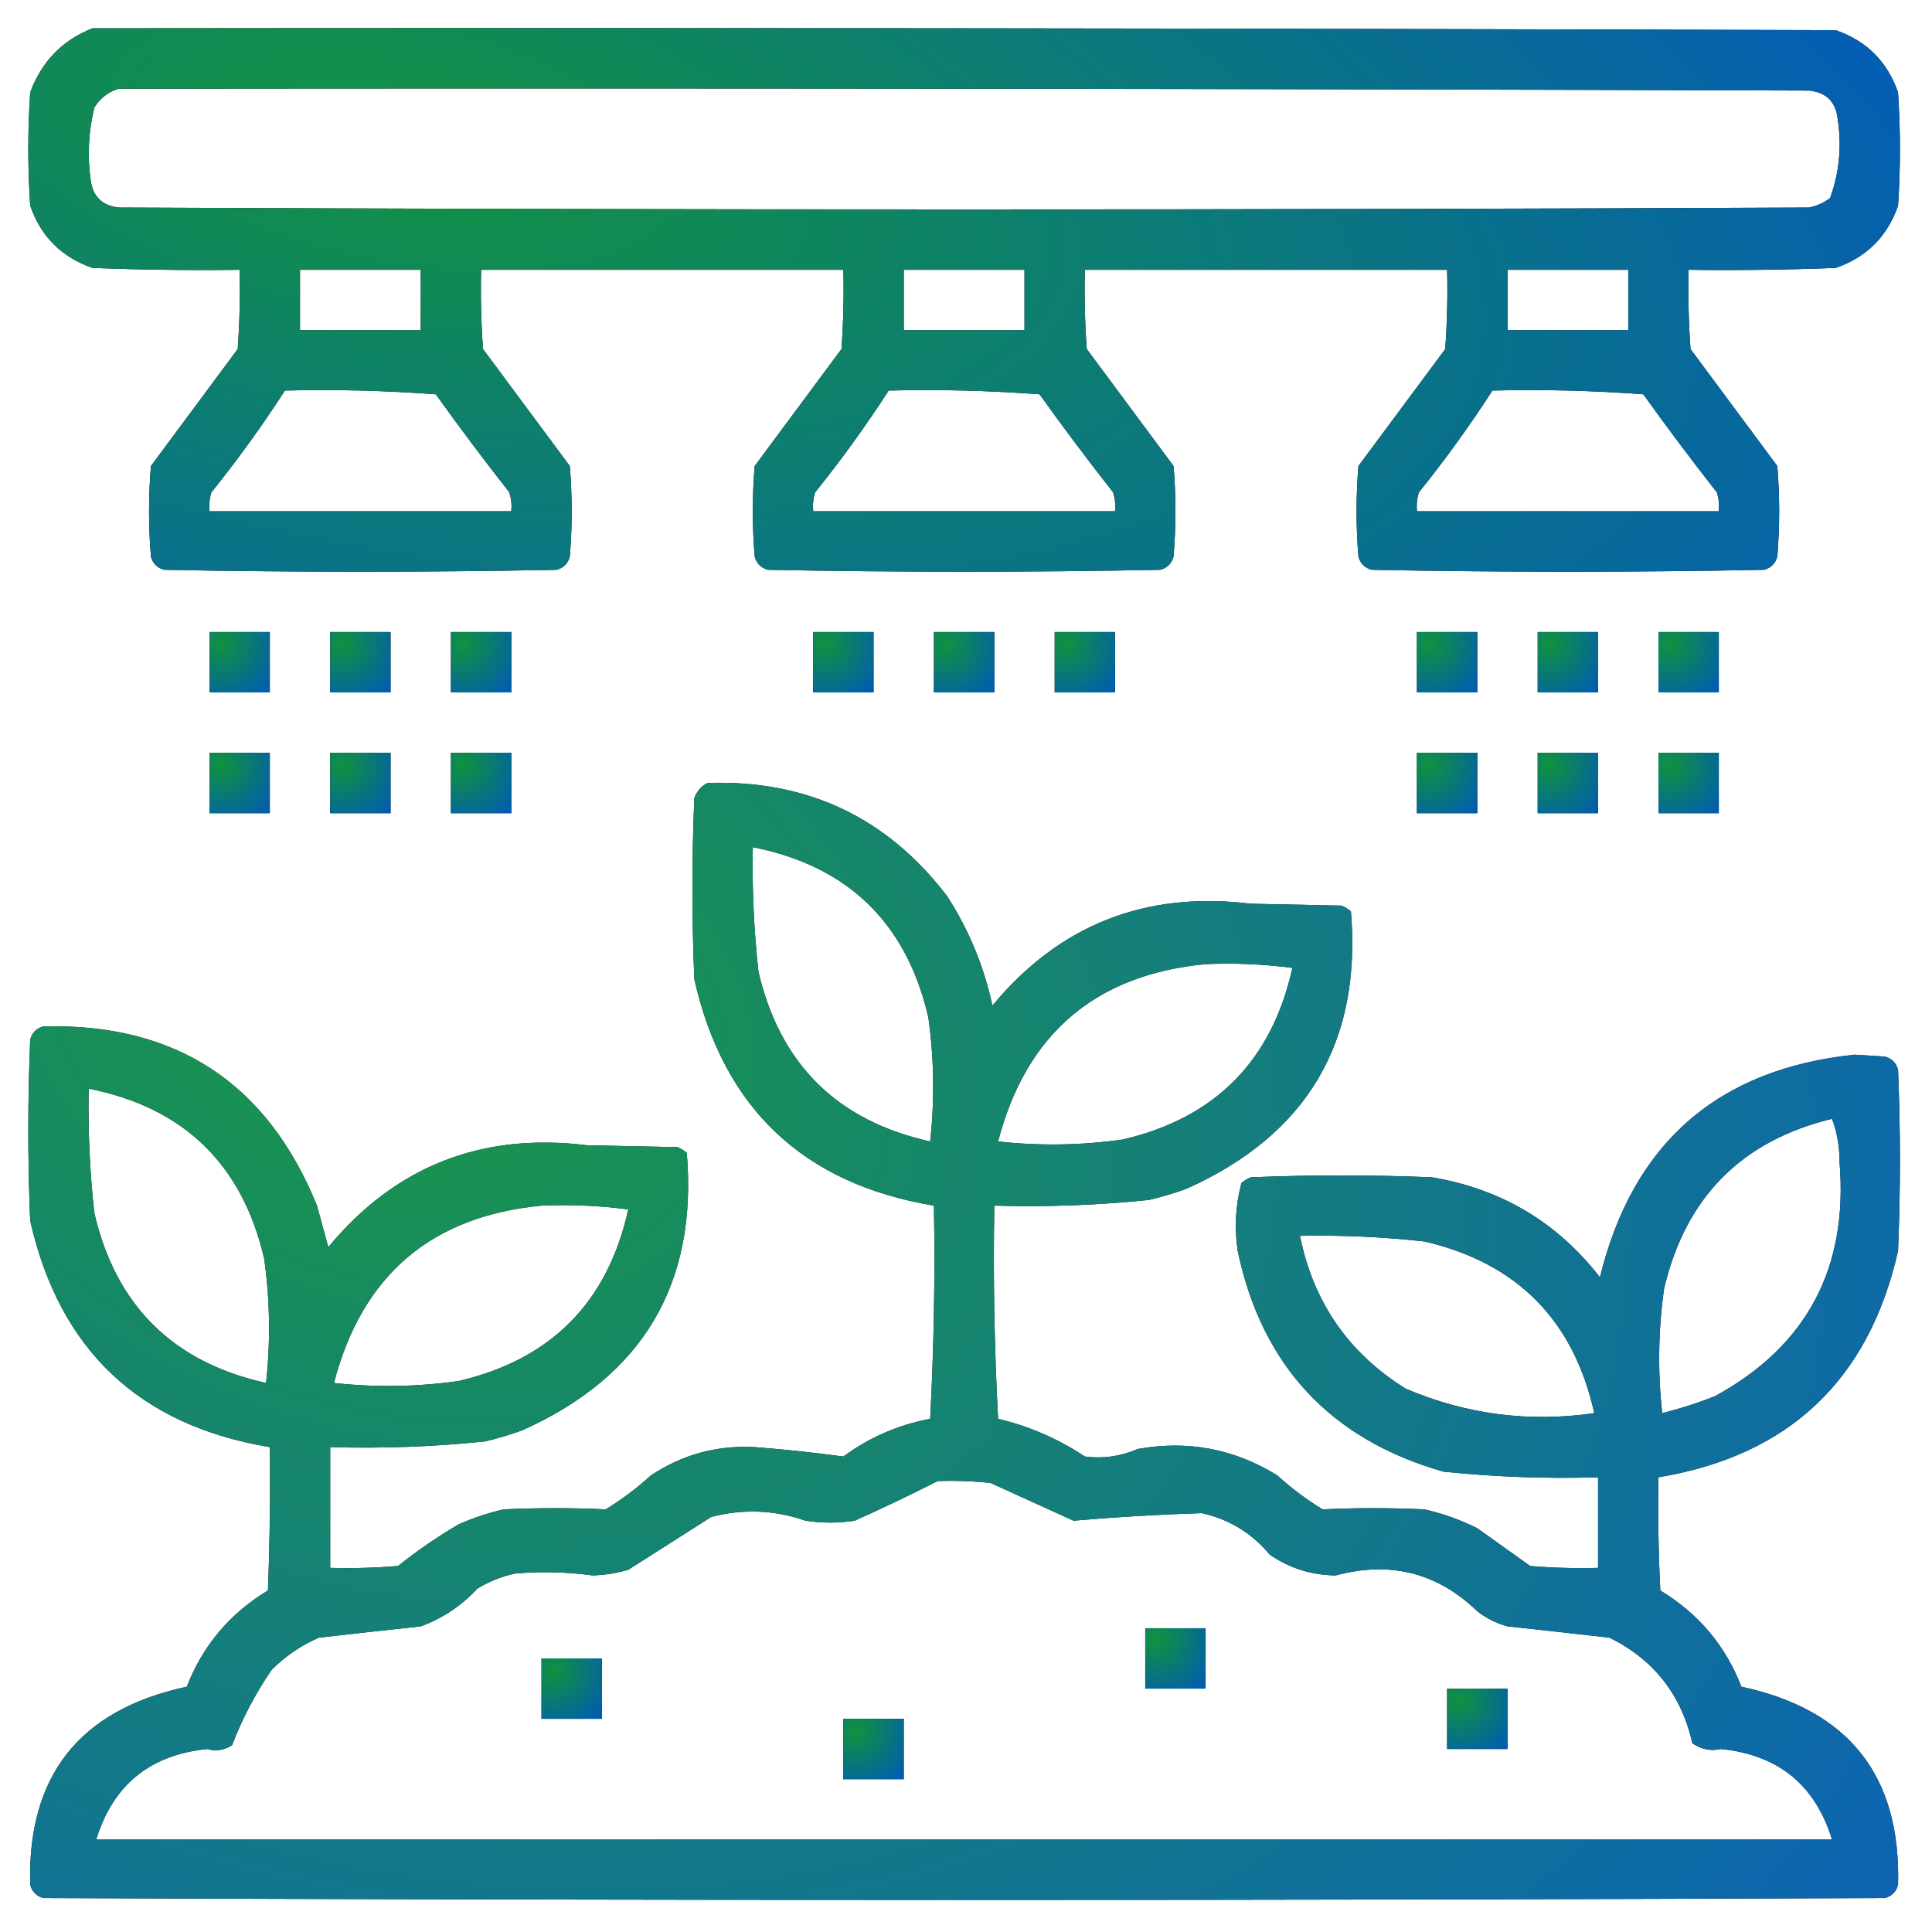 <svg width="80" height="80" viewBox="0 0 80 80" fill="none" xmlns="http://www.w3.org/2000/svg">
<g opacity="0.986">
<path fill-rule="evenodd" clip-rule="evenodd" d="M3.828 1.172C27.891 1.146 51.953 1.172 76.016 1.25C77.292 1.693 78.151 2.552 78.594 3.828C78.698 5.391 78.698 6.953 78.594 8.516C78.151 9.792 77.292 10.651 76.016 11.094C73.985 11.172 71.954 11.198 69.922 11.172C69.896 12.267 69.922 13.361 70 14.453C71.198 16.068 72.396 17.682 73.594 19.297C73.698 20.547 73.698 21.797 73.594 23.047C73.516 23.333 73.333 23.516 73.047 23.594C67.63 23.698 62.214 23.698 56.797 23.594C56.511 23.516 56.328 23.333 56.25 23.047C56.146 21.797 56.146 20.547 56.25 19.297C57.448 17.682 58.646 16.068 59.844 14.453C59.922 13.361 59.948 12.267 59.922 11.172C54.922 11.172 49.922 11.172 44.922 11.172C44.896 12.267 44.922 13.361 45 14.453C46.198 16.068 47.396 17.682 48.594 19.297C48.698 20.547 48.698 21.797 48.594 23.047C48.516 23.333 48.333 23.516 48.047 23.594C42.63 23.698 37.214 23.698 31.797 23.594C31.511 23.516 31.328 23.333 31.25 23.047C31.146 21.797 31.146 20.547 31.25 19.297C32.448 17.682 33.646 16.068 34.844 14.453C34.922 13.361 34.948 12.267 34.922 11.172C29.922 11.172 24.922 11.172 19.922 11.172C19.896 12.267 19.922 13.361 20 14.453C21.198 16.068 22.396 17.682 23.594 19.297C23.698 20.547 23.698 21.797 23.594 23.047C23.516 23.333 23.333 23.516 23.047 23.594C17.63 23.698 12.213 23.698 6.797 23.594C6.51 23.516 6.328 23.333 6.25 23.047C6.146 21.797 6.146 20.547 6.25 19.297C7.448 17.682 8.646 16.068 9.844 14.453C9.922 13.361 9.948 12.267 9.922 11.172C7.89 11.198 5.859 11.172 3.828 11.094C2.552 10.651 1.693 9.792 1.25 8.516C1.146 6.953 1.146 5.391 1.25 3.828C1.722 2.549 2.581 1.664 3.828 1.172ZM4.922 3.672C28.255 3.646 51.589 3.672 74.922 3.75C75.625 3.828 76.016 4.219 76.094 4.922C76.268 6.049 76.163 7.143 75.781 8.203C75.524 8.393 75.237 8.523 74.922 8.594C51.589 8.698 28.255 8.698 4.922 8.594C4.219 8.516 3.828 8.125 3.75 7.422C3.614 6.419 3.666 5.43 3.906 4.453C4.15 4.059 4.489 3.799 4.922 3.672ZM12.422 11.172C14.088 11.172 15.755 11.172 17.422 11.172C17.422 12.005 17.422 12.838 17.422 13.672C15.755 13.672 14.088 13.672 12.422 13.672C12.422 12.838 12.422 12.005 12.422 11.172ZM37.422 11.172C39.089 11.172 40.755 11.172 42.422 11.172C42.422 12.005 42.422 12.838 42.422 13.672C40.755 13.672 39.089 13.672 37.422 13.672C37.422 12.838 37.422 12.005 37.422 11.172ZM62.422 11.172C64.089 11.172 65.755 11.172 67.422 11.172C67.422 12.005 67.422 12.838 67.422 13.672C65.755 13.672 64.089 13.672 62.422 13.672C62.422 12.838 62.422 12.005 62.422 11.172ZM11.797 16.172C13.883 16.12 15.966 16.172 18.047 16.328C19.032 17.704 20.048 19.059 21.094 20.391C21.171 20.646 21.197 20.906 21.172 21.172C17.005 21.172 12.838 21.172 8.672 21.172C8.647 20.906 8.673 20.646 8.75 20.391C9.845 19.03 10.861 17.624 11.797 16.172ZM36.797 16.172C38.883 16.12 40.966 16.172 43.047 16.328C44.032 17.704 45.048 19.059 46.094 20.391C46.171 20.646 46.197 20.906 46.172 21.172C42.005 21.172 37.839 21.172 33.672 21.172C33.647 20.906 33.673 20.646 33.75 20.391C34.845 19.03 35.861 17.624 36.797 16.172ZM61.797 16.172C63.883 16.12 65.966 16.172 68.047 16.328C69.032 17.704 70.048 19.059 71.094 20.391C71.171 20.646 71.197 20.906 71.172 21.172C67.005 21.172 62.839 21.172 58.672 21.172C58.647 20.906 58.673 20.646 58.75 20.391C59.845 19.03 60.861 17.624 61.797 16.172Z" fill="black"/>
<path fill-rule="evenodd" clip-rule="evenodd" d="M3.828 1.172C27.891 1.146 51.953 1.172 76.016 1.25C77.292 1.693 78.151 2.552 78.594 3.828C78.698 5.391 78.698 6.953 78.594 8.516C78.151 9.792 77.292 10.651 76.016 11.094C73.985 11.172 71.954 11.198 69.922 11.172C69.896 12.267 69.922 13.361 70 14.453C71.198 16.068 72.396 17.682 73.594 19.297C73.698 20.547 73.698 21.797 73.594 23.047C73.516 23.333 73.333 23.516 73.047 23.594C67.63 23.698 62.214 23.698 56.797 23.594C56.511 23.516 56.328 23.333 56.25 23.047C56.146 21.797 56.146 20.547 56.25 19.297C57.448 17.682 58.646 16.068 59.844 14.453C59.922 13.361 59.948 12.267 59.922 11.172C54.922 11.172 49.922 11.172 44.922 11.172C44.896 12.267 44.922 13.361 45 14.453C46.198 16.068 47.396 17.682 48.594 19.297C48.698 20.547 48.698 21.797 48.594 23.047C48.516 23.333 48.333 23.516 48.047 23.594C42.63 23.698 37.214 23.698 31.797 23.594C31.511 23.516 31.328 23.333 31.25 23.047C31.146 21.797 31.146 20.547 31.25 19.297C32.448 17.682 33.646 16.068 34.844 14.453C34.922 13.361 34.948 12.267 34.922 11.172C29.922 11.172 24.922 11.172 19.922 11.172C19.896 12.267 19.922 13.361 20 14.453C21.198 16.068 22.396 17.682 23.594 19.297C23.698 20.547 23.698 21.797 23.594 23.047C23.516 23.333 23.333 23.516 23.047 23.594C17.63 23.698 12.213 23.698 6.797 23.594C6.51 23.516 6.328 23.333 6.25 23.047C6.146 21.797 6.146 20.547 6.25 19.297C7.448 17.682 8.646 16.068 9.844 14.453C9.922 13.361 9.948 12.267 9.922 11.172C7.89 11.198 5.859 11.172 3.828 11.094C2.552 10.651 1.693 9.792 1.25 8.516C1.146 6.953 1.146 5.391 1.25 3.828C1.722 2.549 2.581 1.664 3.828 1.172ZM4.922 3.672C28.255 3.646 51.589 3.672 74.922 3.75C75.625 3.828 76.016 4.219 76.094 4.922C76.268 6.049 76.163 7.143 75.781 8.203C75.524 8.393 75.237 8.523 74.922 8.594C51.589 8.698 28.255 8.698 4.922 8.594C4.219 8.516 3.828 8.125 3.75 7.422C3.614 6.419 3.666 5.43 3.906 4.453C4.15 4.059 4.489 3.799 4.922 3.672ZM12.422 11.172C14.088 11.172 15.755 11.172 17.422 11.172C17.422 12.005 17.422 12.838 17.422 13.672C15.755 13.672 14.088 13.672 12.422 13.672C12.422 12.838 12.422 12.005 12.422 11.172ZM37.422 11.172C39.089 11.172 40.755 11.172 42.422 11.172C42.422 12.005 42.422 12.838 42.422 13.672C40.755 13.672 39.089 13.672 37.422 13.672C37.422 12.838 37.422 12.005 37.422 11.172ZM62.422 11.172C64.089 11.172 65.755 11.172 67.422 11.172C67.422 12.005 67.422 12.838 67.422 13.672C65.755 13.672 64.089 13.672 62.422 13.672C62.422 12.838 62.422 12.005 62.422 11.172ZM11.797 16.172C13.883 16.12 15.966 16.172 18.047 16.328C19.032 17.704 20.048 19.059 21.094 20.391C21.171 20.646 21.197 20.906 21.172 21.172C17.005 21.172 12.838 21.172 8.672 21.172C8.647 20.906 8.673 20.646 8.75 20.391C9.845 19.03 10.861 17.624 11.797 16.172ZM36.797 16.172C38.883 16.12 40.966 16.172 43.047 16.328C44.032 17.704 45.048 19.059 46.094 20.391C46.171 20.646 46.197 20.906 46.172 21.172C42.005 21.172 37.839 21.172 33.672 21.172C33.647 20.906 33.673 20.646 33.75 20.391C34.845 19.03 35.861 17.624 36.797 16.172ZM61.797 16.172C63.883 16.12 65.966 16.172 68.047 16.328C69.032 17.704 70.048 19.059 71.094 20.391C71.171 20.646 71.197 20.906 71.172 21.172C67.005 21.172 62.839 21.172 58.672 21.172C58.647 20.906 58.673 20.646 58.75 20.391C59.845 19.03 60.861 17.624 61.797 16.172Z" fill="url(#paint0_radial_3232_1802)"/>
</g>
<path fill-rule="evenodd" clip-rule="evenodd" d="M8.672 26.172C9.505 26.172 10.338 26.172 11.172 26.172C11.172 27.005 11.172 27.839 11.172 28.672C10.338 28.672 9.505 28.672 8.672 28.672C8.672 27.839 8.672 27.005 8.672 26.172Z" fill="black"/>
<path fill-rule="evenodd" clip-rule="evenodd" d="M8.672 26.172C9.505 26.172 10.338 26.172 11.172 26.172C11.172 27.005 11.172 27.839 11.172 28.672C10.338 28.672 9.505 28.672 8.672 28.672C8.672 27.839 8.672 27.005 8.672 26.172Z" fill="url(#paint1_radial_3232_1802)"/>
<path fill-rule="evenodd" clip-rule="evenodd" d="M13.672 26.172C14.505 26.172 15.338 26.172 16.172 26.172C16.172 27.005 16.172 27.839 16.172 28.672C15.338 28.672 14.505 28.672 13.672 28.672C13.672 27.839 13.672 27.005 13.672 26.172Z" fill="black"/>
<path fill-rule="evenodd" clip-rule="evenodd" d="M13.672 26.172C14.505 26.172 15.338 26.172 16.172 26.172C16.172 27.005 16.172 27.839 16.172 28.672C15.338 28.672 14.505 28.672 13.672 28.672C13.672 27.839 13.672 27.005 13.672 26.172Z" fill="url(#paint2_radial_3232_1802)"/>
<path fill-rule="evenodd" clip-rule="evenodd" d="M18.672 26.172C19.505 26.172 20.339 26.172 21.172 26.172C21.172 27.005 21.172 27.839 21.172 28.672C20.339 28.672 19.505 28.672 18.672 28.672C18.672 27.839 18.672 27.005 18.672 26.172Z" fill="black"/>
<path fill-rule="evenodd" clip-rule="evenodd" d="M18.672 26.172C19.505 26.172 20.339 26.172 21.172 26.172C21.172 27.005 21.172 27.839 21.172 28.672C20.339 28.672 19.505 28.672 18.672 28.672C18.672 27.839 18.672 27.005 18.672 26.172Z" fill="url(#paint3_radial_3232_1802)"/>
<path fill-rule="evenodd" clip-rule="evenodd" d="M33.672 26.172C34.505 26.172 35.339 26.172 36.172 26.172C36.172 27.005 36.172 27.839 36.172 28.672C35.339 28.672 34.505 28.672 33.672 28.672C33.672 27.839 33.672 27.005 33.672 26.172Z" fill="black"/>
<path fill-rule="evenodd" clip-rule="evenodd" d="M33.672 26.172C34.505 26.172 35.339 26.172 36.172 26.172C36.172 27.005 36.172 27.839 36.172 28.672C35.339 28.672 34.505 28.672 33.672 28.672C33.672 27.839 33.672 27.005 33.672 26.172Z" fill="url(#paint4_radial_3232_1802)"/>
<path fill-rule="evenodd" clip-rule="evenodd" d="M38.672 26.172C39.505 26.172 40.339 26.172 41.172 26.172C41.172 27.005 41.172 27.839 41.172 28.672C40.339 28.672 39.505 28.672 38.672 28.672C38.672 27.839 38.672 27.005 38.672 26.172Z" fill="black"/>
<path fill-rule="evenodd" clip-rule="evenodd" d="M38.672 26.172C39.505 26.172 40.339 26.172 41.172 26.172C41.172 27.005 41.172 27.839 41.172 28.672C40.339 28.672 39.505 28.672 38.672 28.672C38.672 27.839 38.672 27.005 38.672 26.172Z" fill="url(#paint5_radial_3232_1802)"/>
<path fill-rule="evenodd" clip-rule="evenodd" d="M43.672 26.172C44.505 26.172 45.339 26.172 46.172 26.172C46.172 27.005 46.172 27.839 46.172 28.672C45.339 28.672 44.505 28.672 43.672 28.672C43.672 27.839 43.672 27.005 43.672 26.172Z" fill="black"/>
<path fill-rule="evenodd" clip-rule="evenodd" d="M43.672 26.172C44.505 26.172 45.339 26.172 46.172 26.172C46.172 27.005 46.172 27.839 46.172 28.672C45.339 28.672 44.505 28.672 43.672 28.672C43.672 27.839 43.672 27.005 43.672 26.172Z" fill="url(#paint6_radial_3232_1802)"/>
<path fill-rule="evenodd" clip-rule="evenodd" d="M58.672 26.172C59.505 26.172 60.339 26.172 61.172 26.172C61.172 27.005 61.172 27.839 61.172 28.672C60.339 28.672 59.505 28.672 58.672 28.672C58.672 27.839 58.672 27.005 58.672 26.172Z" fill="black"/>
<path fill-rule="evenodd" clip-rule="evenodd" d="M58.672 26.172C59.505 26.172 60.339 26.172 61.172 26.172C61.172 27.005 61.172 27.839 61.172 28.672C60.339 28.672 59.505 28.672 58.672 28.672C58.672 27.839 58.672 27.005 58.672 26.172Z" fill="url(#paint7_radial_3232_1802)"/>
<path fill-rule="evenodd" clip-rule="evenodd" d="M63.672 26.172C64.505 26.172 65.339 26.172 66.172 26.172C66.172 27.005 66.172 27.839 66.172 28.672C65.339 28.672 64.505 28.672 63.672 28.672C63.672 27.839 63.672 27.005 63.672 26.172Z" fill="black"/>
<path fill-rule="evenodd" clip-rule="evenodd" d="M63.672 26.172C64.505 26.172 65.339 26.172 66.172 26.172C66.172 27.005 66.172 27.839 66.172 28.672C65.339 28.672 64.505 28.672 63.672 28.672C63.672 27.839 63.672 27.005 63.672 26.172Z" fill="url(#paint8_radial_3232_1802)"/>
<path fill-rule="evenodd" clip-rule="evenodd" d="M68.672 26.172C69.505 26.172 70.339 26.172 71.172 26.172C71.172 27.005 71.172 27.839 71.172 28.672C70.339 28.672 69.505 28.672 68.672 28.672C68.672 27.839 68.672 27.005 68.672 26.172Z" fill="black"/>
<path fill-rule="evenodd" clip-rule="evenodd" d="M68.672 26.172C69.505 26.172 70.339 26.172 71.172 26.172C71.172 27.005 71.172 27.839 71.172 28.672C70.339 28.672 69.505 28.672 68.672 28.672C68.672 27.839 68.672 27.005 68.672 26.172Z" fill="url(#paint9_radial_3232_1802)"/>
<path fill-rule="evenodd" clip-rule="evenodd" d="M8.672 31.172C9.505 31.172 10.338 31.172 11.172 31.172C11.172 32.005 11.172 32.839 11.172 33.672C10.338 33.672 9.505 33.672 8.672 33.672C8.672 32.839 8.672 32.005 8.672 31.172Z" fill="black"/>
<path fill-rule="evenodd" clip-rule="evenodd" d="M8.672 31.172C9.505 31.172 10.338 31.172 11.172 31.172C11.172 32.005 11.172 32.839 11.172 33.672C10.338 33.672 9.505 33.672 8.672 33.672C8.672 32.839 8.672 32.005 8.672 31.172Z" fill="url(#paint10_radial_3232_1802)"/>
<path fill-rule="evenodd" clip-rule="evenodd" d="M13.672 31.172C14.505 31.172 15.338 31.172 16.172 31.172C16.172 32.005 16.172 32.839 16.172 33.672C15.338 33.672 14.505 33.672 13.672 33.672C13.672 32.839 13.672 32.005 13.672 31.172Z" fill="black"/>
<path fill-rule="evenodd" clip-rule="evenodd" d="M13.672 31.172C14.505 31.172 15.338 31.172 16.172 31.172C16.172 32.005 16.172 32.839 16.172 33.672C15.338 33.672 14.505 33.672 13.672 33.672C13.672 32.839 13.672 32.005 13.672 31.172Z" fill="url(#paint11_radial_3232_1802)"/>
<path fill-rule="evenodd" clip-rule="evenodd" d="M18.672 31.172C19.505 31.172 20.339 31.172 21.172 31.172C21.172 32.005 21.172 32.839 21.172 33.672C20.339 33.672 19.505 33.672 18.672 33.672C18.672 32.839 18.672 32.005 18.672 31.172Z" fill="black"/>
<path fill-rule="evenodd" clip-rule="evenodd" d="M18.672 31.172C19.505 31.172 20.339 31.172 21.172 31.172C21.172 32.005 21.172 32.839 21.172 33.672C20.339 33.672 19.505 33.672 18.672 33.672C18.672 32.839 18.672 32.005 18.672 31.172Z" fill="url(#paint12_radial_3232_1802)"/>
<path fill-rule="evenodd" clip-rule="evenodd" d="M58.672 31.172C59.505 31.172 60.339 31.172 61.172 31.172C61.172 32.005 61.172 32.839 61.172 33.672C60.339 33.672 59.505 33.672 58.672 33.672C58.672 32.839 58.672 32.005 58.672 31.172Z" fill="black"/>
<path fill-rule="evenodd" clip-rule="evenodd" d="M58.672 31.172C59.505 31.172 60.339 31.172 61.172 31.172C61.172 32.005 61.172 32.839 61.172 33.672C60.339 33.672 59.505 33.672 58.672 33.672C58.672 32.839 58.672 32.005 58.672 31.172Z" fill="url(#paint13_radial_3232_1802)"/>
<path fill-rule="evenodd" clip-rule="evenodd" d="M63.672 31.172C64.505 31.172 65.339 31.172 66.172 31.172C66.172 32.005 66.172 32.839 66.172 33.672C65.339 33.672 64.505 33.672 63.672 33.672C63.672 32.839 63.672 32.005 63.672 31.172Z" fill="black"/>
<path fill-rule="evenodd" clip-rule="evenodd" d="M63.672 31.172C64.505 31.172 65.339 31.172 66.172 31.172C66.172 32.005 66.172 32.839 66.172 33.672C65.339 33.672 64.505 33.672 63.672 33.672C63.672 32.839 63.672 32.005 63.672 31.172Z" fill="url(#paint14_radial_3232_1802)"/>
<path fill-rule="evenodd" clip-rule="evenodd" d="M68.672 31.172C69.505 31.172 70.339 31.172 71.172 31.172C71.172 32.005 71.172 32.839 71.172 33.672C70.339 33.672 69.505 33.672 68.672 33.672C68.672 32.839 68.672 32.005 68.672 31.172Z" fill="black"/>
<path fill-rule="evenodd" clip-rule="evenodd" d="M68.672 31.172C69.505 31.172 70.339 31.172 71.172 31.172C71.172 32.005 71.172 32.839 71.172 33.672C70.339 33.672 69.505 33.672 68.672 33.672C68.672 32.839 68.672 32.005 68.672 31.172Z" fill="url(#paint15_radial_3232_1802)"/>
<g opacity="0.956">
<path fill-rule="evenodd" clip-rule="evenodd" d="M29.297 32.422C33.418 32.282 36.725 33.844 39.219 37.109C40.118 38.504 40.743 40.015 41.094 41.641C43.867 38.293 47.434 36.887 51.797 37.422C53.047 37.448 54.297 37.474 55.547 37.5C55.69 37.558 55.82 37.636 55.938 37.734C56.392 43.151 54.127 46.979 49.141 49.219C48.629 49.407 48.108 49.563 47.578 49.687C45.451 49.907 43.315 49.985 41.172 49.922C41.121 52.877 41.173 55.819 41.328 58.75C42.619 59.057 43.817 59.578 44.922 60.312C45.676 60.409 46.405 60.305 47.109 60C49.182 59.626 51.109 59.991 52.891 61.094C53.471 61.623 54.096 62.091 54.766 62.5C56.169 62.433 57.575 62.433 58.984 62.5C59.746 62.672 60.475 62.933 61.172 63.281C61.901 63.802 62.63 64.323 63.359 64.844C64.296 64.922 65.233 64.948 66.172 64.922C66.172 63.672 66.172 62.422 66.172 61.172C64.028 61.235 61.893 61.157 59.766 60.937C55.093 59.599 52.255 56.552 51.25 51.797C51.108 50.842 51.16 49.904 51.406 48.984C51.523 48.886 51.654 48.808 51.797 48.75C54.297 48.646 56.797 48.646 59.297 48.75C62.166 49.233 64.484 50.613 66.25 52.891C67.61 47.337 71.126 44.264 76.797 43.672C77.214 43.698 77.63 43.724 78.047 43.75C78.333 43.828 78.516 44.01 78.594 44.297C78.698 46.797 78.698 49.297 78.594 51.797C77.385 57.147 74.078 60.272 68.672 61.172C68.646 62.735 68.672 64.298 68.75 65.859C70.325 66.809 71.445 68.137 72.109 69.844C76.555 70.797 78.716 73.531 78.594 78.047C78.516 78.333 78.333 78.516 78.047 78.594C52.63 78.698 27.214 78.698 1.797 78.594C1.51 78.516 1.328 78.333 1.25 78.047C1.128 73.531 3.289 70.797 7.734 69.844C8.399 68.137 9.518 66.809 11.094 65.859C11.172 63.881 11.198 61.902 11.172 59.922C5.766 59.022 2.459 55.897 1.25 50.547C1.146 48.047 1.146 45.547 1.25 43.047C1.328 42.76 1.51 42.578 1.797 42.5C7.283 42.365 11.059 44.839 13.125 49.922C13.281 50.495 13.438 51.068 13.594 51.641C16.367 48.293 19.934 46.887 24.297 47.422C25.547 47.448 26.797 47.474 28.047 47.5C28.19 47.558 28.32 47.636 28.438 47.734C28.892 53.151 26.627 56.979 21.641 59.219C21.129 59.407 20.608 59.563 20.078 59.687C17.951 59.907 15.815 59.985 13.672 59.922C13.672 61.589 13.672 63.255 13.672 64.922C14.611 64.948 15.548 64.922 16.484 64.844C17.275 64.21 18.108 63.637 18.984 63.125C19.588 62.854 20.213 62.646 20.859 62.5C22.269 62.433 23.675 62.433 25.078 62.5C25.747 62.091 26.372 61.623 26.953 61.094C28.256 60.229 29.689 59.838 31.25 59.922C32.486 60.017 33.71 60.147 34.922 60.312C35.997 59.52 37.195 58.999 38.516 58.75C38.671 55.819 38.723 52.877 38.672 49.922C33.266 49.022 29.959 45.897 28.75 40.547C28.646 38.047 28.646 35.547 28.75 33.047C28.858 32.758 29.04 32.549 29.297 32.422ZM31.172 35.078C35.103 35.858 37.525 38.202 38.438 42.109C38.679 43.826 38.705 45.545 38.516 47.266C34.667 46.412 32.298 44.069 31.406 40.234C31.217 38.521 31.139 36.802 31.172 35.078ZM49.922 39.922C51.124 39.87 52.322 39.922 53.516 40.078C52.664 43.925 50.32 46.295 46.484 47.187C44.768 47.428 43.049 47.455 41.328 47.266C42.491 42.806 45.356 40.359 49.922 39.922ZM3.672 45.078C7.603 45.858 10.025 48.202 10.938 52.109C11.179 53.826 11.205 55.545 11.016 57.266C7.168 56.412 4.798 54.069 3.906 50.234C3.717 48.521 3.639 46.802 3.672 45.078ZM75.859 46.328C76.066 46.865 76.17 47.464 76.172 48.125C76.534 52.507 74.815 55.736 71.016 57.812C70.302 58.095 69.573 58.329 68.828 58.516C68.639 56.795 68.665 55.076 68.906 53.359C69.794 49.581 72.112 47.237 75.859 46.328ZM22.422 49.922C23.624 49.87 24.822 49.922 26.016 50.078C25.164 53.925 22.82 56.295 18.984 57.187C17.268 57.428 15.549 57.455 13.828 57.266C14.991 52.806 17.856 50.359 22.422 49.922ZM53.828 51.172C55.552 51.139 57.271 51.217 58.984 51.406C62.819 52.298 65.162 54.667 66.016 58.516C63.309 58.907 60.705 58.568 58.203 57.5C55.838 56.026 54.379 53.917 53.828 51.172ZM38.828 61.328C39.559 61.302 40.288 61.328 41.016 61.406C42.161 61.927 43.307 62.448 44.453 62.969C46.217 62.815 47.988 62.711 49.766 62.656C50.9 62.911 51.837 63.483 52.578 64.375C53.398 64.938 54.309 65.225 55.312 65.234C57.568 64.628 59.521 65.122 61.172 66.719C61.545 67.01 61.962 67.218 62.422 67.344C63.831 67.495 65.237 67.651 66.641 67.812C68.477 68.713 69.623 70.172 70.078 72.187C70.462 72.44 70.853 72.519 71.25 72.422C73.628 72.658 75.165 73.908 75.859 76.172C51.901 76.172 27.943 76.172 3.984 76.172C4.679 73.908 6.215 72.658 8.594 72.422C8.931 72.531 9.27 72.478 9.609 72.266C10.029 71.166 10.576 70.125 11.25 69.141C11.816 68.576 12.466 68.133 13.203 67.812C14.607 67.651 16.013 67.495 17.422 67.344C18.327 67.011 19.109 66.491 19.766 65.781C20.253 65.485 20.774 65.277 21.328 65.156C22.398 65.064 23.465 65.09 24.531 65.234C25.037 65.222 25.532 65.143 26.016 65C27.158 64.276 28.304 63.547 29.453 62.812C30.771 62.471 32.073 62.523 33.359 62.969C34.036 63.073 34.714 63.073 35.391 62.969C36.561 62.443 37.707 61.896 38.828 61.328Z" fill="black"/>
<path fill-rule="evenodd" clip-rule="evenodd" d="M29.297 32.422C33.418 32.282 36.725 33.844 39.219 37.109C40.118 38.504 40.743 40.015 41.094 41.641C43.867 38.293 47.434 36.887 51.797 37.422C53.047 37.448 54.297 37.474 55.547 37.5C55.69 37.558 55.82 37.636 55.938 37.734C56.392 43.151 54.127 46.979 49.141 49.219C48.629 49.407 48.108 49.563 47.578 49.687C45.451 49.907 43.315 49.985 41.172 49.922C41.121 52.877 41.173 55.819 41.328 58.75C42.619 59.057 43.817 59.578 44.922 60.312C45.676 60.409 46.405 60.305 47.109 60C49.182 59.626 51.109 59.991 52.891 61.094C53.471 61.623 54.096 62.091 54.766 62.5C56.169 62.433 57.575 62.433 58.984 62.5C59.746 62.672 60.475 62.933 61.172 63.281C61.901 63.802 62.63 64.323 63.359 64.844C64.296 64.922 65.233 64.948 66.172 64.922C66.172 63.672 66.172 62.422 66.172 61.172C64.028 61.235 61.893 61.157 59.766 60.937C55.093 59.599 52.255 56.552 51.25 51.797C51.108 50.842 51.16 49.904 51.406 48.984C51.523 48.886 51.654 48.808 51.797 48.75C54.297 48.646 56.797 48.646 59.297 48.75C62.166 49.233 64.484 50.613 66.25 52.891C67.61 47.337 71.126 44.264 76.797 43.672C77.214 43.698 77.63 43.724 78.047 43.75C78.333 43.828 78.516 44.01 78.594 44.297C78.698 46.797 78.698 49.297 78.594 51.797C77.385 57.147 74.078 60.272 68.672 61.172C68.646 62.735 68.672 64.298 68.75 65.859C70.325 66.809 71.445 68.137 72.109 69.844C76.555 70.797 78.716 73.531 78.594 78.047C78.516 78.333 78.333 78.516 78.047 78.594C52.63 78.698 27.214 78.698 1.797 78.594C1.51 78.516 1.328 78.333 1.25 78.047C1.128 73.531 3.289 70.797 7.734 69.844C8.399 68.137 9.518 66.809 11.094 65.859C11.172 63.881 11.198 61.902 11.172 59.922C5.766 59.022 2.459 55.897 1.25 50.547C1.146 48.047 1.146 45.547 1.25 43.047C1.328 42.76 1.51 42.578 1.797 42.5C7.283 42.365 11.059 44.839 13.125 49.922C13.281 50.495 13.438 51.068 13.594 51.641C16.367 48.293 19.934 46.887 24.297 47.422C25.547 47.448 26.797 47.474 28.047 47.5C28.19 47.558 28.32 47.636 28.438 47.734C28.892 53.151 26.627 56.979 21.641 59.219C21.129 59.407 20.608 59.563 20.078 59.687C17.951 59.907 15.815 59.985 13.672 59.922C13.672 61.589 13.672 63.255 13.672 64.922C14.611 64.948 15.548 64.922 16.484 64.844C17.275 64.21 18.108 63.637 18.984 63.125C19.588 62.854 20.213 62.646 20.859 62.5C22.269 62.433 23.675 62.433 25.078 62.5C25.747 62.091 26.372 61.623 26.953 61.094C28.256 60.229 29.689 59.838 31.25 59.922C32.486 60.017 33.71 60.147 34.922 60.312C35.997 59.52 37.195 58.999 38.516 58.75C38.671 55.819 38.723 52.877 38.672 49.922C33.266 49.022 29.959 45.897 28.75 40.547C28.646 38.047 28.646 35.547 28.75 33.047C28.858 32.758 29.04 32.549 29.297 32.422ZM31.172 35.078C35.103 35.858 37.525 38.202 38.438 42.109C38.679 43.826 38.705 45.545 38.516 47.266C34.667 46.412 32.298 44.069 31.406 40.234C31.217 38.521 31.139 36.802 31.172 35.078ZM49.922 39.922C51.124 39.87 52.322 39.922 53.516 40.078C52.664 43.925 50.32 46.295 46.484 47.187C44.768 47.428 43.049 47.455 41.328 47.266C42.491 42.806 45.356 40.359 49.922 39.922ZM3.672 45.078C7.603 45.858 10.025 48.202 10.938 52.109C11.179 53.826 11.205 55.545 11.016 57.266C7.168 56.412 4.798 54.069 3.906 50.234C3.717 48.521 3.639 46.802 3.672 45.078ZM75.859 46.328C76.066 46.865 76.17 47.464 76.172 48.125C76.534 52.507 74.815 55.736 71.016 57.812C70.302 58.095 69.573 58.329 68.828 58.516C68.639 56.795 68.665 55.076 68.906 53.359C69.794 49.581 72.112 47.237 75.859 46.328ZM22.422 49.922C23.624 49.87 24.822 49.922 26.016 50.078C25.164 53.925 22.82 56.295 18.984 57.187C17.268 57.428 15.549 57.455 13.828 57.266C14.991 52.806 17.856 50.359 22.422 49.922ZM53.828 51.172C55.552 51.139 57.271 51.217 58.984 51.406C62.819 52.298 65.162 54.667 66.016 58.516C63.309 58.907 60.705 58.568 58.203 57.5C55.838 56.026 54.379 53.917 53.828 51.172ZM38.828 61.328C39.559 61.302 40.288 61.328 41.016 61.406C42.161 61.927 43.307 62.448 44.453 62.969C46.217 62.815 47.988 62.711 49.766 62.656C50.9 62.911 51.837 63.483 52.578 64.375C53.398 64.938 54.309 65.225 55.312 65.234C57.568 64.628 59.521 65.122 61.172 66.719C61.545 67.01 61.962 67.218 62.422 67.344C63.831 67.495 65.237 67.651 66.641 67.812C68.477 68.713 69.623 70.172 70.078 72.187C70.462 72.44 70.853 72.519 71.25 72.422C73.628 72.658 75.165 73.908 75.859 76.172C51.901 76.172 27.943 76.172 3.984 76.172C4.679 73.908 6.215 72.658 8.594 72.422C8.931 72.531 9.27 72.478 9.609 72.266C10.029 71.166 10.576 70.125 11.25 69.141C11.816 68.576 12.466 68.133 13.203 67.812C14.607 67.651 16.013 67.495 17.422 67.344C18.327 67.011 19.109 66.491 19.766 65.781C20.253 65.485 20.774 65.277 21.328 65.156C22.398 65.064 23.465 65.09 24.531 65.234C25.037 65.222 25.532 65.143 26.016 65C27.158 64.276 28.304 63.547 29.453 62.812C30.771 62.471 32.073 62.523 33.359 62.969C34.036 63.073 34.714 63.073 35.391 62.969C36.561 62.443 37.707 61.896 38.828 61.328Z" fill="url(#paint16_radial_3232_1802)"/>
</g>
<path fill-rule="evenodd" clip-rule="evenodd" d="M47.422 67.422C48.255 67.422 49.089 67.422 49.922 67.422C49.922 68.255 49.922 69.089 49.922 69.922C49.089 69.922 48.255 69.922 47.422 69.922C47.422 69.089 47.422 68.255 47.422 67.422Z" fill="black"/>
<path fill-rule="evenodd" clip-rule="evenodd" d="M47.422 67.422C48.255 67.422 49.089 67.422 49.922 67.422C49.922 68.255 49.922 69.089 49.922 69.922C49.089 69.922 48.255 69.922 47.422 69.922C47.422 69.089 47.422 68.255 47.422 67.422Z" fill="url(#paint17_radial_3232_1802)"/>
<path fill-rule="evenodd" clip-rule="evenodd" d="M22.422 68.672C23.255 68.672 24.089 68.672 24.922 68.672C24.922 69.505 24.922 70.339 24.922 71.172C24.089 71.172 23.255 71.172 22.422 71.172C22.422 70.339 22.422 69.505 22.422 68.672Z" fill="black"/>
<path fill-rule="evenodd" clip-rule="evenodd" d="M22.422 68.672C23.255 68.672 24.089 68.672 24.922 68.672C24.922 69.505 24.922 70.339 24.922 71.172C24.089 71.172 23.255 71.172 22.422 71.172C22.422 70.339 22.422 69.505 22.422 68.672Z" fill="url(#paint18_radial_3232_1802)"/>
<path fill-rule="evenodd" clip-rule="evenodd" d="M59.922 69.922C60.755 69.922 61.589 69.922 62.422 69.922C62.422 70.755 62.422 71.589 62.422 72.422C61.589 72.422 60.755 72.422 59.922 72.422C59.922 71.589 59.922 70.755 59.922 69.922Z" fill="black"/>
<path fill-rule="evenodd" clip-rule="evenodd" d="M59.922 69.922C60.755 69.922 61.589 69.922 62.422 69.922C62.422 70.755 62.422 71.589 62.422 72.422C61.589 72.422 60.755 72.422 59.922 72.422C59.922 71.589 59.922 70.755 59.922 69.922Z" fill="url(#paint19_radial_3232_1802)"/>
<path fill-rule="evenodd" clip-rule="evenodd" d="M34.922 71.172C35.755 71.172 36.589 71.172 37.422 71.172C37.422 72.005 37.422 72.839 37.422 73.672C36.589 73.672 35.755 73.672 34.922 73.672C34.922 72.839 34.922 72.005 34.922 71.172Z" fill="black"/>
<path fill-rule="evenodd" clip-rule="evenodd" d="M34.922 71.172C35.755 71.172 36.589 71.172 37.422 71.172C37.422 72.005 37.422 72.839 37.422 73.672C36.589 73.672 35.755 73.672 34.922 73.672C34.922 72.839 34.922 72.005 34.922 71.172Z" fill="url(#paint20_radial_3232_1802)"/>
<defs>
<radialGradient id="paint0_radial_3232_1802" cx="0" cy="0" r="1" gradientUnits="userSpaceOnUse" gradientTransform="translate(16.242 5.664) rotate(11.402) scale(122.113 50.519)">
<stop stop-color="#10923E"/>
<stop offset="0.627" stop-color="#0057BC"/>
</radialGradient>
<radialGradient id="paint1_radial_3232_1802" cx="0" cy="0" r="1" gradientUnits="userSpaceOnUse" gradientTransform="translate(9.158 26.672) rotate(34.773) scale(4.701 4.702)">
<stop stop-color="#10923E"/>
<stop offset="0.627" stop-color="#0057BC"/>
</radialGradient>
<radialGradient id="paint2_radial_3232_1802" cx="0" cy="0" r="1" gradientUnits="userSpaceOnUse" gradientTransform="translate(14.158 26.672) rotate(34.773) scale(4.701 4.702)">
<stop stop-color="#10923E"/>
<stop offset="0.627" stop-color="#0057BC"/>
</radialGradient>
<radialGradient id="paint3_radial_3232_1802" cx="0" cy="0" r="1" gradientUnits="userSpaceOnUse" gradientTransform="translate(19.158 26.672) rotate(34.773) scale(4.701 4.702)">
<stop stop-color="#10923E"/>
<stop offset="0.627" stop-color="#0057BC"/>
</radialGradient>
<radialGradient id="paint4_radial_3232_1802" cx="0" cy="0" r="1" gradientUnits="userSpaceOnUse" gradientTransform="translate(34.158 26.672) rotate(34.773) scale(4.701 4.702)">
<stop stop-color="#10923E"/>
<stop offset="0.627" stop-color="#0057BC"/>
</radialGradient>
<radialGradient id="paint5_radial_3232_1802" cx="0" cy="0" r="1" gradientUnits="userSpaceOnUse" gradientTransform="translate(39.158 26.672) rotate(34.773) scale(4.701 4.702)">
<stop stop-color="#10923E"/>
<stop offset="0.627" stop-color="#0057BC"/>
</radialGradient>
<radialGradient id="paint6_radial_3232_1802" cx="0" cy="0" r="1" gradientUnits="userSpaceOnUse" gradientTransform="translate(44.158 26.672) rotate(34.773) scale(4.701 4.702)">
<stop stop-color="#10923E"/>
<stop offset="0.627" stop-color="#0057BC"/>
</radialGradient>
<radialGradient id="paint7_radial_3232_1802" cx="0" cy="0" r="1" gradientUnits="userSpaceOnUse" gradientTransform="translate(59.158 26.672) rotate(34.773) scale(4.701 4.702)">
<stop stop-color="#10923E"/>
<stop offset="0.627" stop-color="#0057BC"/>
</radialGradient>
<radialGradient id="paint8_radial_3232_1802" cx="0" cy="0" r="1" gradientUnits="userSpaceOnUse" gradientTransform="translate(64.158 26.672) rotate(34.773) scale(4.701 4.702)">
<stop stop-color="#10923E"/>
<stop offset="0.627" stop-color="#0057BC"/>
</radialGradient>
<radialGradient id="paint9_radial_3232_1802" cx="0" cy="0" r="1" gradientUnits="userSpaceOnUse" gradientTransform="translate(69.158 26.672) rotate(34.773) scale(4.701 4.702)">
<stop stop-color="#10923E"/>
<stop offset="0.627" stop-color="#0057BC"/>
</radialGradient>
<radialGradient id="paint10_radial_3232_1802" cx="0" cy="0" r="1" gradientUnits="userSpaceOnUse" gradientTransform="translate(9.158 31.672) rotate(34.773) scale(4.701 4.702)">
<stop stop-color="#10923E"/>
<stop offset="0.627" stop-color="#0057BC"/>
</radialGradient>
<radialGradient id="paint11_radial_3232_1802" cx="0" cy="0" r="1" gradientUnits="userSpaceOnUse" gradientTransform="translate(14.158 31.672) rotate(34.773) scale(4.701 4.702)">
<stop stop-color="#10923E"/>
<stop offset="0.627" stop-color="#0057BC"/>
</radialGradient>
<radialGradient id="paint12_radial_3232_1802" cx="0" cy="0" r="1" gradientUnits="userSpaceOnUse" gradientTransform="translate(19.158 31.672) rotate(34.773) scale(4.701 4.702)">
<stop stop-color="#10923E"/>
<stop offset="0.627" stop-color="#0057BC"/>
</radialGradient>
<radialGradient id="paint13_radial_3232_1802" cx="0" cy="0" r="1" gradientUnits="userSpaceOnUse" gradientTransform="translate(59.158 31.672) rotate(34.773) scale(4.701 4.702)">
<stop stop-color="#10923E"/>
<stop offset="0.627" stop-color="#0057BC"/>
</radialGradient>
<radialGradient id="paint14_radial_3232_1802" cx="0" cy="0" r="1" gradientUnits="userSpaceOnUse" gradientTransform="translate(64.158 31.672) rotate(34.773) scale(4.701 4.702)">
<stop stop-color="#10923E"/>
<stop offset="0.627" stop-color="#0057BC"/>
</radialGradient>
<radialGradient id="paint15_radial_3232_1802" cx="0" cy="0" r="1" gradientUnits="userSpaceOnUse" gradientTransform="translate(69.158 31.672) rotate(34.773) scale(4.701 4.702)">
<stop stop-color="#10923E"/>
<stop offset="0.627" stop-color="#0057BC"/>
</radialGradient>
<radialGradient id="paint16_radial_3232_1802" cx="0" cy="0" r="1" gradientUnits="userSpaceOnUse" gradientTransform="translate(16.242 41.664) rotate(22.511) scale(129.576 97.84)">
<stop stop-color="#10923E"/>
<stop offset="0.627" stop-color="#0057BC"/>
</radialGradient>
<radialGradient id="paint17_radial_3232_1802" cx="0" cy="0" r="1" gradientUnits="userSpaceOnUse" gradientTransform="translate(47.908 67.922) rotate(34.773) scale(4.701 4.702)">
<stop stop-color="#10923E"/>
<stop offset="0.627" stop-color="#0057BC"/>
</radialGradient>
<radialGradient id="paint18_radial_3232_1802" cx="0" cy="0" r="1" gradientUnits="userSpaceOnUse" gradientTransform="translate(22.908 69.172) rotate(34.773) scale(4.701 4.702)">
<stop stop-color="#10923E"/>
<stop offset="0.627" stop-color="#0057BC"/>
</radialGradient>
<radialGradient id="paint19_radial_3232_1802" cx="0" cy="0" r="1" gradientUnits="userSpaceOnUse" gradientTransform="translate(60.408 70.422) rotate(34.773) scale(4.701 4.702)">
<stop stop-color="#10923E"/>
<stop offset="0.627" stop-color="#0057BC"/>
</radialGradient>
<radialGradient id="paint20_radial_3232_1802" cx="0" cy="0" r="1" gradientUnits="userSpaceOnUse" gradientTransform="translate(35.408 71.672) rotate(34.773) scale(4.701 4.702)">
<stop stop-color="#10923E"/>
<stop offset="0.627" stop-color="#0057BC"/>
</radialGradient>
</defs>
</svg>
